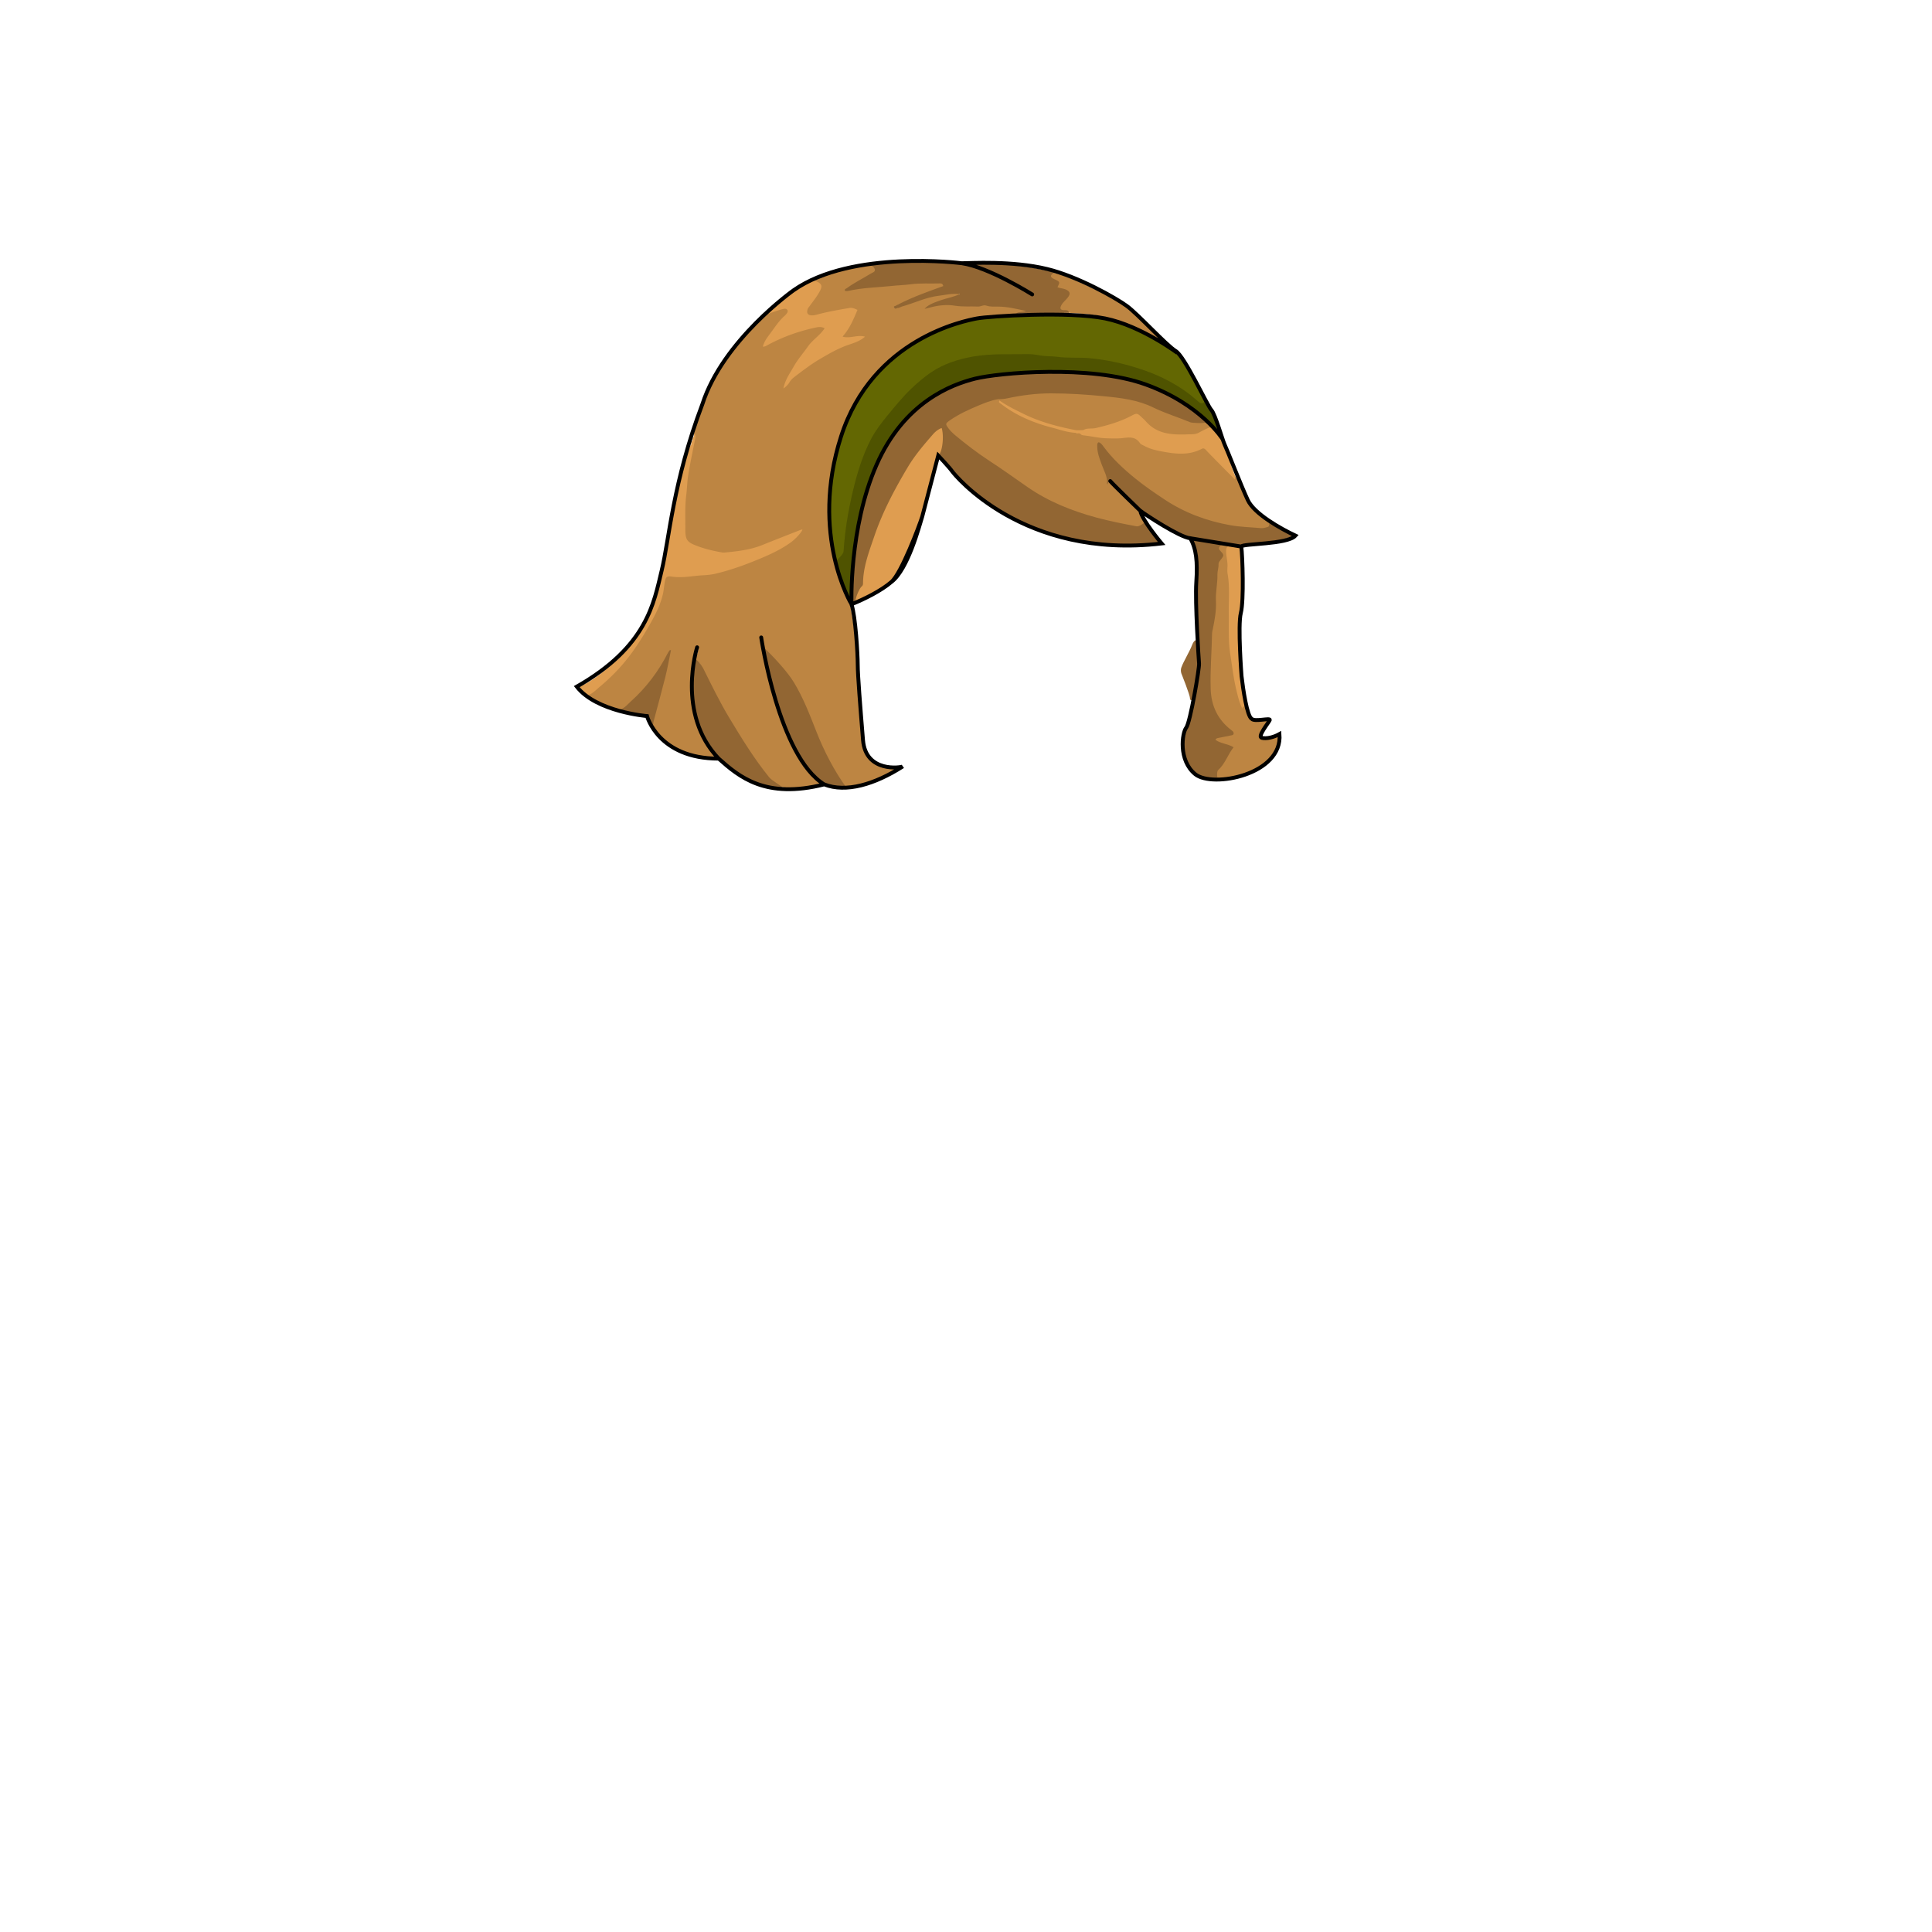 <svg xmlns="http://www.w3.org/2000/svg" id="hair" viewBox="0 0 3000 3000"><path id="cl1" fill="#BD8542" d="M1578.1 487.9c-28.5 2.9-56.8 5.1-84.8 11.5-41.5 9.5-76.1 31-107.8 58.2-17.8 15.3-33.2 32.6-45.4 52.7-6.5 10.8-14.2 20.9-21.1 31.5-10 22.9-17.6 40.6-21.6 63.7-5.8 34.2-11.2 67.1-9.7 102 1.7 39.6 9.7 76.1 25.5 112.5 1.8 4.3 4.3 9.4 4.2 14.2 3.1 1.9 2.8 5 3.3 7.9 4.9 29.3 10.8 57.5 11.3 87.1.8 43.7 3.1 85.5 8.9 128.8.4 3 3.1 8.6 3.8 11.5 3.3 7.6 13.9 16.9 27.2 20.1 4.9 1.1 14.1 3.4 20.3 4.2-5 4.5-18.2 11.7-23.3 13.8-17.9 7.4-38.7 16.6-58.5 15.7-9.9-6.6-14.9-22.4-20.3-32.2-11.8-21.3-20.6-44-29.5-66.6-13.8-35.1-28.7-69.7-55.6-97.3-3.7-3.8-7.6-4.2-10.6-8.6-2.5-4.4-10.3-6.5-10.8-11.5-.2-2.4 1.1-8.3-.4-10.2-2-2.6 2.1-7.5-1.1-7-3.5.5 1.4 3.9 1.1 7-.3 2.6.9 3.6 1.4 6.2 1.9 11.2 1.4 21.9 5 32.8 9.6 28.4 18.3 58.3 25.8 87.3 9.8 25.3 15 40.2 31.3 60.7 6.5 8.1 16.3 22 24.7 28.2 1.8 1.3 5.9 4.5 7 7.4-20.8 6.9-49.6 7.7-70.2.9-7.5-2.6-12.8-7.8-17.6-14-39.7-51.5-72.2-107.4-99.9-166.1-.6-1.8-1.2-3.6-2-5.3-.5-.9-.8-1.8-1.2-2.7-1.2-5.4-10.4-.9-5.8-14.8 0-1.3 1.8-3.5 1.8-4.8 0-3.8 3.2-7.1-.7-7.4-3.6-.2-.8 3.4-1.7 6.4-2.2 7.3-5 14.7-6.5 22.2-3.2 49.2 2.3 89.3 27.9 130.1 1.4 2.2 10.6 8.3 10.8 11.1 0 .8-11.1 4.3-11.6 1.1-22.4.3-43.7-5.1-63-17.3-11.7-7.4-20.2-17.2-24.6-30.4-1.8-4.6-1.1-9 .1-13.6 8.9-32.4 17.7-64.9 23.6-96.7-9.6 19.2-22.3 37.9-37.7 54.6-8.8 9.5-17.7 19-28.3 26.7-3.5 2.6-7 5.3-11.8 3-17.5-4.3-34.1-10.4-48.4-21.8 3.8-6.2 10.3-9.3 15.6-13.8 44.1-36.6 74.8-82.8 96.8-135.1 3.5-8.4 3.2-17.7 5.3-26.4 2.7-11.1 5.3-12.4 16.6-12.2 27.4.4 54.7-1.1 81-9.1 27.1-8.2 53.7-18.1 78.8-31.4 12.4-6.6 24.2-13.8 34.1-25.1-17.8 6.6-34.7 13.5-51.7 20.2-19.8 7.8-40.3 12.4-61.3 12.8-19.9.4-38.7-6-56.4-15.1-5.4-2.8-7.1-7.7-7.8-13.2-2.4-18.9-1.7-37.9-.6-56.8 1.9-32.7 8.3-64.6 15.7-96.4.4-1.6 0-3.3-.2-5 .1-6.1 2.9-11.6 4.8-17.2 10.1-31.4 22.3-61.9 39.3-90.4 17.5-29.4 40.3-54.4 64.5-78.3.9-.9 2.2-1.3 3.4-1.9 8.1-1.8 15.5-5.9 23.7-7.4 3.9-.7 8.6-1.7 11 2.3 2.4 4.1-.6 7.8-3.3 10.6-12.3 12.8-22.4 27.2-33.1 44.1 11.2-5.5 20.5-10 30-14.2 16-7.1 32.8-11 49.7-15 1-.2 2-.4 3-.4 3.6 0 7.9-.9 9.9 2.9 2.2 4.2-.6 8-3.7 10.5-7.6 6.1-13.8 13.4-19.9 20.9-14 17-25.8 35.4-34.3 53.6 31.3-31.4 70.7-52.5 115.3-68.6-8.5-1.1-14.5 1.9-20.8 1.4-3-.3-6.5.3-8.3-2.5-2-3.1.8-5.7 2.5-8 5.7-7.9 10.3-16.3 13.9-25.3 3.4-8.4 2.2-10-7-9-14.9 1.6-29.5 5.1-44.1 8.4-6.9 1.6-15.2 6-20.4-1.3-5.2-7.3 1.4-13.6 5.5-19.6l6.3-9c9.5-13 9.4-14.2-1.6-24.5 20-10.7 41.1-18.1 63.5-21.5 6.2-.9 12.5-1.6 18.7-2.4 2.2-1.2 4.5-1 6.8-.6 3.5.6 6.2 2.5 7.4 6 1.3 3.9-1.4 6.3-4.1 8.3-7.3 5.3-15.5 9.1-23.1 13.8-4.5 2.8-9.1 5.5-14.7 9.2 34.8-5.4 68.7-7 102.5-10.6 12.3-1.3 24.6-.6 36.9-.3 3.3.1 7.3.6 8.2 4.4 1.1 4.8-3.5 6.2-6.7 7.2-20.3 6.7-39.8 15.2-59.3 23.8-1.7.7-3.6 1.1-5.3 1.7-.8.3-1.6.6-2.4 1-1.2.5-2.3 1.1-3.5 1.7-.7.5 1.8-.1 1 .3-1.8 1.1.6-.6-1.2.4 4.3-1.7 1 .5 5.2-1.4.9-.4 1.8-.7 2.7-1 1.9-.6 3.7-1.6 5.5-2.4 23.3-8.9 46.8-17.3 72-19.1 1.3-.1 2.6-.5 3.9-.5 4.2-.1 10.4-1.6 11.5 2.9 1.2 5.1-5.2 5.8-9 6.8-13.3 3.7-26.3 8.5-38.7 12.8 17.3-7 35.8-4.6 54.5-3.1 17.8 1.4 35.7-1.3 53.7 0 12.3.9 24.4 2.8 36.4 5.3 3.1.7 6.7 1 8.1 5.4-5.3 2.5-11.2 1.2-16.2 3.6zm137 236.9c-3.1-7.4-5.7-15-7.3-22.8-.6-3-2.4-6.3 1-10.1 16.6 22.2 36.6 40.4 57.9 57.6 54.2 43.7 114.9 70.6 185.3 73 5.3.2 10.7.5 15.8-1.7 3.1-1.4 11.5-5.5 6.9-9.5-3.4-2.6-7.6-5.1-11-7.6-15.2-11.3-28.7-21.8-33.6-41-2-7.8-7.1-16.1-11.9-23.1-3 .6-3.9-2-5.4-3.6-12-12.4-24.6-24.2-36.4-36.9-3.8-4.1-7.9-6.2-13.2-3.5-13.1 6.6-27.2 6.8-41 5.3-20.1-2.2-40.5-4.6-55.9-20.3-3.3-3.3-7.8-3-12.2-3.4-9.4-.8-18.5 2.3-27.8 1.5-15.9-1.3-31.7-2.9-47.3-6.4-2.9-.7-5.9-1.1-8.8-2-1-.3-1.9-.5-2.9-.6-28.9-6.1-57.6-13.4-83.9-27.3-11-5.8-22.8-10.9-30.5-21.6-.9-1.3-2.1-2.1-3.7-2.5-5.2-.8-9.8 1.6-14.5 3.2-21.2 7.2-41.6 16.2-60.2 28.6-8.8 5.8-9.1 9.7-2.6 17.9 3.5 4.5 7.9 8 12.1 11.8 20.6 18.6 44 33.3 66.8 48.9 31.3 21.4 61.4 44.6 97 59.1 37.8 15.5 77.1 25.3 117.3 31.8 3.5.6 14.2-.6 15.1-6.7-4.9-5.8-7.1-14.1-12-19.9-13.1-15.5-30.6-27.2-42.5-43.8 3.5-9.8-7-15.7-10.6-24.4zm270.6 418.2c-5.1 2.3-9.6 1.8-14.2 3.2-4.9 1.5-7.2 3.5-13.8.3-3.3-4.7-2-5.9.3-9.8 3-5.2 9.9-11.3 11.2-18.2-7.1 1-13.4.6-19.7.3-5.5-.2-9-2.8-10.7-7.7-2.2-6.2-2.8-13.8-6-19.7-2.2-1-5.1-.6-5.5-2.5-9-34.9-15.5-70.2-16.2-106.3-.8-40.2 1.1-80.5-3.8-120.6-.7-5.4 2.1-8.8 5.1-12.3-5.1-2.6-10.8-4.3-16.2-5-7.9-.9-6.2 6.6-4 10.8 1.6 3.2 5.2 5.9 2.6 9.9-7.8 11.9-6.1 25.5-7.7 38.6-2 16.9 0 34.1-2.9 50.8-6.6 37-7.1 74.2-6.8 111.5.2 22.3 5.3 42.9 21.6 59.4 2.8 2.8 5.6 5.7 8.5 8.4 4 3.6 2.5 5.6-2 6.5-4.5 1-9.3 1.3-13.7 2.9-2.6.9-5.3 2-5.7 5-.3 3.2 2.6 4.3 5 5.5 3.9 1.9 8.1 3.1 12.2 4.4 5.4 1.7 6.9 4.4 3.9 9.6-4.9 8.3-9.4 16.8-15.8 24.3-2.7 3.2-6.1 14.1-.4 18.8 7.1 1.9 10.3-1.2 17.5-.7.9-.4 6.4-2.6 7.4-2.8 20.7-3.4 37.9-13.9 54.1-27.4 8.7-10.1 16.1-23.1 15.7-37.2zM1552 621.9c3.5 5.1 8.8 8 13.9 11 23.8 14.1 49.2 24.6 76.2 31 13.2 3.1 26.2 7.9 40.1 6.2 21-2.1 42.2-5.5 60.5-15.5 17.7-9.6 28.6-7 41.5 7.6 16.9 19 68.2 23.5 100.5 2.6-5-6.5-9.5-10.3-16.5-14.5-4.4.7-19.1 2.6-22.7 1.2-19.2-7.4-38.6-14.1-57.3-22.8-15.3-7.2-31.7-11.2-48.7-12.9-12.1-1.2-24.3-2.4-36.4-4.1-16.1-2.3-32.3-1.8-48.5-3.1-24.8-2.1-49.7-.2-74.3 3.9-10.3 1.7-20.9 3.1-30.5 7.7.8.4 1.5 1.1 2.2 1.7zm-170.4 275.7c9.3-7 15.8-16.1 19.7-27.1 3.7-10.7 7.7-21.3 10.9-32.1 13.9-45.8 28.6-91.4 40.5-137.7 1-3.9 2.3-7.6 5.4-10.5 6.7-5.2 8-13.2 4.1-25.6-5.4 2-9.7 5.5-13.4 9.7-14.1 16.2-28.1 32.5-39.2 51.1-20.6 34.6-39.4 70-52.3 108.2-8 23.5-17 46.8-17.2 72.1 0 1.7-.4 3.5-1.7 4.6-4.5 3.7-4.4 8.6-4.3 13.7 17.5-5.6 32.9-15.3 47.5-26.4zm288.3-411.1c26.7 1.3 52.6 5.5 76.8 17.7 16.2 8.2 32.8 15.9 49.2 23.8 2.1.9 6.1-2.4 5.5-4.2-9.4-8.4-18.4-18.2-27.5-27-29-28.2-67.1-45-103.8-61.4-10.9-4.9-21.9-9.5-33.8-11.9-1.3.1-2.6.3-4 .3-2.5 0-4.8.6-5.6 3.1-.8 2.7 1.3 4.4 3.2 5.6 1.9 1.3 4.1 2.2 6.2 3 2.7 1 5.9 1.2 6.9 4.5-1.7 3.3-6.8 2.8-7.7 7 7.1 1.7 13.9 3.1 20.6 5 3.6 1 4.7 3.6 1.8 6.8-2.3 2.4-4.6 4.8-7 7.1-4.9 4.5-7.4 10-8 16.5 5.4 3.5 12.2-1.2 17.2 3.3 3.4.4 6.7.6 10 .8z"/><path id="sd1" fill="#926633" d="M1834.9 1035.3c1.9-6.2 12.4-23.8 16-33.3s6.8-7.7 6.8-7.7c2.8 6.9 1.3 14.2 1.8 21.3 1.4 19.2-1.2 38.3-4.5 57.3-.7 3.9-.9 7.9-1.8 11.7-3 4.8-5.1 1.6-5.1 1.6s-.3-1.5-.4-2.2c.2-4.6-13.4-38.6-13.4-38.6-1.7-6.1.6-10.1.6-10.1zm-270.3-416.9c22.1-4.7 44.5-7.6 67.2-7.6 27.6 0 55.1 1.8 82.5 4.5 26.1 2.5 52.3 5.6 76.4 17.4 18.5 9.1 38.4 15 57.4 23 2.7 1.1 22.7 2.3 25.6-.2-8.3-9.2-24.4-18.9-34.2-26.3-29.7-22.2-68.4-39.1-105.8-44.5-21.8-3.2-48.4-6.2-70.3-6.8-43.2-1.3-88.5-1-131.4 6.6-31.8 5.6-62.3 15.6-87.9 35.7-21.6 16.9-42.8 34.9-58.8 57.4-25.6 36.2-41.3 80.9-49.6 123.6-4.6 23.5-7 52.3-9.6 76-1.6 14.5-3.5 29.2-4.1 43.8-.1 1.7.3 16.8 3.8 17.3 3-5.9 15.6-25.9 16-32.4 1.7-28.1 10.9-54.3 20.7-80.1 17.6-46.2 40-90.1 70.4-129.5 5.9-7.6 13.1-14.2 19.2-21.7 1.8-2.2 4.3-5.6 7.2-4.4 3.7 1.5 1.4 5.9 2 9 .8 4.3-4.1 6.8-3.3 11 5-.4-1.2 11.7.3 16.5 7.8 12.3 21 27.3 32.7 39.3 33.8 34.7 81.8 61.8 127.3 78 37.6 13.4 76.8 18.5 116.3 21.6 13.3 1 26.6.4 39.9 1.6 6.3.5 19.9-1.2 26.8-4-5.3-7.3-16.8-27.6-22.8-33.3-2.5 3.3-10.1 8-13.4 7.4-20.8-3.9-41.6-8-62.1-13.5-38.4-10.4-75-24.9-107.9-47.8-19.4-13.5-38.5-27.2-58.3-40.1-18.7-12.2-36.3-25.7-53.4-39.9-4.8-4-9.3-8.5-12.8-13.9-1.9-2.9-1.7-4.7.8-6.7 1.6-1.2 3.1-2.5 4.8-3.6 13.3-9 27.8-15.6 42.5-21.8 10.1-4.2 20.2-8.4 31.2-10.2 5 .2 9.8-.3 14.7-1.4zm38.2-161.2c-1.9 2.1 1.6 1.4-1.1 0-1.8-.9-4.9-3.4-6.5-4.6-2.7-2-8.1-4.2-10.7-6.2-21-16.2-45-22.3-69.4-31.1-20.5-7.4-44.1-9.7-66.1-9.4-24.6.4-49.3-.1-73.8 2.3-9.8 1-19.9.3-29.5 3.5 1 .1 2 .3 3 .3 5-.2 9 2.5 9.8 6.8.7 3.4-4.1 4.6-6.8 6.3-12.1 7.5-25 13.7-36.5 22.2-1.4 1.1-4 1.2-3.3 4.1 2 .9 4 .6 5.9.2 21.7-4.9 43.9-5.2 65.9-7.5 10.2-1.1 20.6-1.4 30.6-2.7 15-2 29.8-.8 44.7-1.3 2.2-.1 4.7-.3 5.7 4.1-23.2 8.4-46.6 16.6-68.7 27.9-1 1.2-2.9.8-4 2s-2.9.8-4 2c.7 4.7 3.5 2.9 6 2 .7 0 1.3 0 2-.1 1.1-1.3 2.9-.8 4-1.9 19.5-5.3 37.8-14.6 58-16.9 9.9-1.1 19.7-4.1 32.3-2.4-10.9 4.7-20.3 6.2-29.3 9.3-14.5 4.9-20.9 8.3-25.3 13.5 3.8-1 7.3-1.8 10.8-2.7 12-3.1 24.4-4.2 36.5-2.2 12 1.9 23.8.8 35.7 1.3 4.3.2 8.4-3 12.7-1.5 6.2 2.1 12.5 1.5 18.8 1.6 14.3 0 28 3.5 43 6.8-5.7 2.5-11.6.4-15.7 4.2 27.4-.2 55.2-1.3 82.5-1.2-.7-5.3-5.1-4.1-8.3-4.3-5.5-.4-6-3-3.9-7.2 2.4-4.9 6.8-8 10.1-12.2 4.9-6.1 3.8-9.8-3.4-12.9-4-1.7-8.4-1.5-12.4-3.3 3.9-8 4.1-8.5-4.2-12.2-6.7-3-8.6-5.7-1.5-10.2-.8-.5-1.6-1.3-2.5-1.5-30.1-7.3-60.7-11.6-91.7-12.4-2-.1-29.3.5-31.3.6 3.3 2.8 28.6 11.3 32 12.6 12.1 4.8 25.2 12.1 36.1 19.1m276.5 393.9c-3.9-.8-4 2.6-3.5 5.4 2.4 12.9 7.8 32.3 8.4 45.2.7 16.9-5.8 38.1-4.9 55 1.6 28.9 5.5 59.8 6.4 88.7.8 28-5.9 52.3-13.7 79.3-4.8 16.6-9.1 33.3-11.4 50.5-2.4 18.2 16 42.8 28.7 48.5 7.2 3.2 18 1.5 26 2-2-3.1-2.3-12.7 0-14.7 10.9-9.8 14.9-24 24-35.5-9.1-5.5-20-5.6-28.2-11.5 1.1-2.4 2.8-2.6 4.4-2.9 6.5-1.3 12.9-2.6 19.4-3.9 1.9-.4 4.2-.4 4.5-3 .2-2.2-1.3-3.5-3-4.8-21.5-16.3-31.9-37.9-32.7-64.8-.9-28.9 1.7-57.7 2.2-86.6 0-1.6.6-3.3.9-4.9 3.1-14.9 5.9-29.9 5.1-45.3-.7-13.6 2.7-27 2.3-40.7-.1-5.1 2-10.4 1.7-15.7-.1-2.5 1.2-4.3 2.7-6.2 6.4-8 6.3-8-.6-15.5-3.2-3.5 0-7.9 4.5-9-11.2-3.1-31.8-7.3-43.2-9.6zm-126-85.6c6.2 4.4 22 26.7 28 31.4 29.2 23.1 44.2 32.3 78 48.5 5.4 2.6 10.9 4.7 17 5.5 17.4 2.3 34.1 6 51.5 8 7.9.9 15.5 5.7 23.5 4.9 12.2-1.1 32.9-4.6 45-6.4 7.1-1.1 30.3-6.7 37.7-11.2-8.6-5.3-31.9-16.3-39.5-21 0 1.4.9 7.2-1.6 8-3.8 1.3-7.6 2.4-11.7 2-15.5-1.4-31.2-1.7-46.5-4.4-36.7-6.5-71.2-19.2-102.4-39.9-15.8-10.5-31.4-21.1-46.1-33.1-18.2-14.8-35.1-30.5-49-49.3-2.1-2.8-4.1-5.9-7.6-6.6-2.6 1.8-2 4-2 5.9-.2 10.2 3.6 19.6 7 28.9 3.5 9.8 9.3 18.8 8.1 29.9 0 .2.5.4.7.6 3.3-7.8 3.8-6 9.9-1.7zM1080.1 1024c-5.3.7-2.2 12.2-2.6 15.5-1.6 12.5-2.1 23.7-2.9 36.3-.4 11.5 4.6 28.7 7.9 39.5 7.6 25.1 18.5 40.1 32 62.1 1 1.6 13.1 9.4 14.8 10.6 23.6 17.4 43.5 34.5 88.8 36.8-4.6-4.3-19.7-12.9-23.6-17.7-23.2-28.6-42.5-60-61.5-91.5-15.1-25-27.9-51.3-40.9-77.5-.1 0-5.8-11.1-12-14.1zm105.9-2.2c11.9 35.6 21.4 75.2 33.5 105.3 2 8 2 12.3 6.6 19.4 4 8.5 10 14.5 11.1 22.2 9.8 17.5 24.8 38.6 42.5 47.9 7.1 3.7 25.5 8.8 34.7 6.5-18.5-25-35.5-58.2-46.7-87-10.3-26.3-20.4-52.6-35.1-76.8-10.2-16.8-32.5-40.6-46.7-54.1.2 1.6-.4 15.1.1 16.6zm-187.5 88.1c5.2.6 8.5 2.6 10.3 7.6 1.3 3.7 3.4 7.1 5.1 10.6.3-2.6.4-5.3 1-7.9 6.1-23.1 12.5-46.1 18.3-69.2 3.4-13.6 5.8-27.5 8.7-41.5-1.4.2-1.9.1-2 .2-1 1.3-2 2.6-2.8 4.1-14.6 28.8-33.8 54.1-57.8 75.6-5.7 5.1-10.7 12.1-19.5 12.7 12.6 4.5 25.6 6.1 38.7 7.8z"/><path id="hl1" fill="#DF9D50" d="M1077.7 673.6c2.6 1.9 2.4 4.4 1.9 7.2-3.8 19.1-7.9 38.2-11 57.4-1.6 10.1-1.7 20.5-3 30.6-2.1 17-1.3 33.8-1.4 50.8-.2 19.7 2.3 22.4 21.1 29.2 11.6 4.2 23.5 6.8 35.6 9 1.3.2 2.7.3 4 .2 20.1-1.9 40.1-4.1 59.1-11.8 20-8.1 40.1-15.9 60.2-23.8.5-.2 1.3.1 1.9.2-2.7 5.6-11.3 14.7-18.1 19.6-14.1 10.2-29.8 17.7-45.7 24.4-23.2 9.8-46.9 18.5-71.5 24.3-6.5 1.5-13.3 2.1-19.6 2.4-13.9.8-27.7 3.7-41.7 2.7-2-.2-4-.2-5.9-.6-7.3-1.2-9.6 0-11.1 7.1-1.4 7.1-1.7 14.5-3.5 21.5-4 16.3-11.7 31.1-19.9 45.5-11.5 20.2-23.8 39.9-38.6 57.8-11.7 14.1-24.7 27-38.7 38.7-6.3 5.3-12 11.5-20.1 14.2-5.6-2.5-9.5-7-13.7-11.4.8-1 1.3-2.1 2-2.5 30.9-14.6 54.9-37.3 74.9-64.5 20.8-28.3 38.9-58.3 47.8-92.6 4.2-16.4 6.3-33.3 9.2-50 4.9-28.2 9.3-56.5 14.7-84.6 5.5-28.5 15.7-55.6 25.5-82.9 2.2-1.5.6-4.3 2-6.1v.1c2.3-1.6.7-4.3 1.9-6.2l-.1.1c2.5-1.4.8-4.3 2.1-6.1l-.3.1zm306.5 230c9.3-7 17.4-20.1 21.3-31.1 3.7-10.7 9.5-22.6 12.7-33.4 16.1-45.6 23.5-75.1 35.4-121.4 1-3.9.2-7.5 3.3-10.4 6.7-5.2 9.2-30.3 5.3-42.7-5.4 2-9.7 5.5-13.4 9.7-14.1 16.2-28.1 32.5-39.2 51.1-20.6 34.6-39.4 70-52.3 108.2-8 23.5-17 46.8-17.2 72.1 0 1.7-.4 3.5-1.7 4.6-4.5 3.7-10.2 18.7-10.1 23.8 17.5-5.6 41.3-19.4 55.9-30.5zm-188.3-423.8c-.6.8-1.2 1.6-2.1 2l.1-.1c-.5.9-1.2 1.7-2.2 2l.1-.1c-.4 1-1 1.9-2.2 2h-.1c1.4 2 3.2 1.7 5.3 1 6.3-2.2 12.5-4.5 19-6.2 3-.8 7.2-2.2 9 1.3 1.4 2.7-1.4 5.5-3.4 7.7-.2.2-.4.5-.7.7-8.4 7.3-14.5 16.5-20.9 25.3-5.1 7-11 13.8-13.3 22.9 3.9.1 6.3-1.9 8.8-3.2 23-12.3 47.4-20.9 72.9-26.4 4.5-1 8.9-1.6 14.4.9-7.4 11.4-18.7 17.9-25.9 28.2-7.2 10.3-15.7 19.9-21.9 30.8-6.1 10.8-13.7 21-16.3 34.7 4.3-3.2 7.3-6 9.5-9.8 2-3.5 5-6.3 8.2-8.7 12.7-9.6 25.3-19.3 39.1-27.4 14.3-8.4 28.7-16.7 44.6-22.1 8.5-2.9 17.5-5.6 25.3-12.5-12-3.5-22.9 3.4-35-.1 11.3-12.4 17-26.8 23.3-41.5-4.3-1.9-7.8-3.8-12.5-3-17.3 3-34.6 5.9-51.5 10.6a29 29 0 0 1-5.9.9c-7.1.2-9.7-3.2-7.4-9.9.6-1.8 2.2-3.3 3.3-4.9 4.8-6.8 10.1-13.2 14.2-20.4 5.4-9.4 6.5-13.8-6.5-18.6-.6-.2-1.3-.3-1.9-.5-24.9 11-47.1 26.3-67.4 44.4zM1671.6 669c-1.8.2-4.1-.1-3.6 3h2c2.3 2.1 5.8-.3 8 2 1.1 1.4 2.7 1.8 4.4 2 12.1 1.3 24 4.3 36.3 4.6 6.9.2 13.6.4 20.5 0 10.5-.6 22.6-4.8 30.7 7.2 1.5 2.3 4.8 3.4 7.4 4.8 8.3 4.5 17.2 6.6 26.4 8.3 21 4 41.9 6.7 62.1-3.8 2.8-1.5 4.6-.7 6.8 1.7 9.3 9.9 19 19.5 28.5 29.2 5.3 5.4 10.7 10.7 16.5 16.6.3-2.4.4-3.7.6-5-5.5-13.1-9.3-26.8-14.9-39.9-.6-1.5 2.4-7.1 1.3-8-9-7.4-12.9-22.1-22.8-28.5-4.4-.1-16.1 6.4-20 8.5-5.9 3.3-11.8 2.5-18.5 2.8-24.4.9-46.2-.7-63.1-19.2-2.2-2.5-4.6-4.8-7.1-7.1-7.2-6.8-7.8-7.1-16.4-2.5-17.5 9.2-36.2 14.6-55.3 19-6.5 1.5-13.5-.5-19.5 3.3-3.2 2.1-6.8.6-10.3 1zm262.3 423.9c-2.5-3.2 0-7.2-1.8-10.5-.1-1.1-.3-2.3-.4-3.4-2-3.3.1-7.2-1.6-10.5-.4-5.3.9-10.2.1-15.5-5.1-36.1-6.7-72.3-2.2-108.5 3-24.6 3.1-51.6 1.6-76.2-.3-5-1.3-9.9-2.1-14.8-.8-5.2-9.5-8-14.8-7.2-8.6 1.4-9.2 5.1-8.6 13.4.5 6.9 2.4 13.7 1.9 20.7-.2 3.6-.4 7.4.3 11 3.5 20.4 1.4 41 1.7 61.6.3 20.9-.9 41.9 2.3 62.6 3 18.9 5.1 38 9.7 56.6 2.2 8.9 4.1 17.9 9.1 28.2.6-3.9 2.4-2.4 2.6-3.6l2.2-3.9zm-264.8-425.2c-27.5-5.5-54.6-12.6-79.9-25.1-12.7-6.3-25.5-12.4-37.2-20.7-2.3 3.2 1.1 4.2 2.5 5.3 8.9 6.9 18.5 12.9 28.6 18.1 16.3 8.3 33.5 14.4 51.2 18.9 11.2 2.9 22.2 6.9 33.8 7.7 1.8-2.5 4.5-1.9 7-2s5.2.5 7-2c-4.4 0-8.8.6-13-.2z"/><path fill="#636702" d="M1299.3 880.5c-4.5-12.6-7.5-32.6-9-45.7-2-17.8-3.1-43.6-2.2-61.6 1.6-29.9 7.7-56.6 14.9-85.7 3.4-13.6 8.4-31.7 16.2-43.4 12-18 22.4-38.2 35.2-55.6 19.8-26.8 56.8-49.3 84.8-67.2 24.6-15.8 48.5-21.2 76.6-26.8 26.4-5.2 57.9-7.1 84.8-6 19.9.8 41.1-1.2 61 .6 15.2 1.4 39.4 2.6 54.5 5.4 13.9 2.6 24.9 5.7 37.5 11.7 22.9 10.8 37.9 20.7 61 31.1 14.9 6.8 27 27.4 34.8 41.6 8.3 15.2 15.7 30.1 24.1 45.2 1.6 2.9-4.8 4.4-8 4.2-3.5-.2-6.1-2.5-8.7-4.6-31.9-27.6-69.3-44.2-109.9-54.6-24.9-6.4-50.1-10.1-75.9-10.4-21.9-.3-43.8-3.2-65.6-4.6-44.9-2.9-89.9-4-133 13.1-29.7 11.8-51.7 33.6-72.5 56.6-9.6 10.6-18.3 22-27.3 33.1-22 27.5-32.8 59.9-42 93.1-9.7 35.1-15 70.9-18.3 107.1-.4 4.8-6.1 21.4-13 23.4z"/><path fill="#4F5300" d="M1297.4 872.9c2.7-4.3 12.2-11.9 12.5-16.8 1.9-31.4 7.1-62.4 14.3-93 6.7-28.1 15-55.8 28.4-81.5 6.9-13.1 16.2-25.1 25.6-36.6 12-14.6 23.9-29.3 37.7-42.3 9.4-8.9 19.3-17.3 30-24.6 19.8-13.4 41.9-20.3 65.4-24.5 28.8-5 57.6-3.1 86.4-3.7 7-.1 13.8 1.6 20.7 2.5 7.6 1 15.3.6 22.8 1.6 16.5 2.3 33.2.7 49.7 2.1 26.1 2.3 51.6 7.9 76.6 15.8 27.8 8.8 53.7 21.1 77.1 38.4 6.1 4.5 11.7 9.8 17.7 14.5 1.7 1.3 6.8 3.4 7.7-1.8 11.2 15.8 21.1 33.5 23.3 47.8-6.6-5.6-20.5-18.1-26.4-23.1-24.8-20.9-52.9-35.1-82.3-48.6-21.2-9.7-42.1-12.8-65.3-16.2-43.6-6.4-87.6-4.6-131.5-4-34.3.5-63.5 5.1-96.1 15.9-16.8 5.5-32.9 12.5-46.8 23.6-14.8 11.8-27.8 22.1-41 35.8-21.2 21.9-36.1 45.4-46.6 73.9-12.3 33.5-22.7 65.1-26.6 100.7-1.4 12.7-1.9 26-5.2 38.5-1.7 10.4-2.2 22.5-2.6 33.1-.2 3.6-1 27.6-3.1 31-6.5-6.5-20.6-44.5-22.4-58.5z"/><path fill="none" stroke="#000" stroke-linecap="round" stroke-miterlimit="10" stroke-width="6" d="M1432.1 802c-4.4 14-32.2 88-47.9 101.6-15.7 13.6-42.1 26.8-62 34.7 6.3 18.8 9.7 77.7 9.7 93.8 0 16.1 4 65.9 8.2 117.2 4.2 51.2 59.4 42.6 61.8 40.8-44 28.1-88.3 41.1-122.1 27.9-91 23-131.9-11.6-163.8-40-94 0-111.3-66.1-111.3-66.1s-78.6-6.3-109.1-45.7c109.4-62.3 119.7-130.1 131.8-180.1 12.1-50 17.2-136.8 63.2-258.4 32.1-99.8 141.7-177 141.7-177 90.7-63.7 261-42 261-42m-109.1 494.9c25.8-19.6 43.5-87.5 47.9-101.6l24.8-94.7s17.7 18.9 21.5 24.4c3.8 5.5 110.6 137.5 325.4 112.2 0 0-30.5-36.3-33.2-50.8 8.1 6.1 61.2 41.2 77.6 42.7 9.4 16.1 11.5 36.1 9.4 68.1-2.1 32 3.7 119.2 4.3 126.3.7 7.1-13.7 91.9-20 99.8-6.3 7.9-12.6 50.5 14.1 72.2 26.7 21.7 135.9.9 130.8-62.4-9.1 5.1-20.1 7.7-27.5 5.9-7.4-1.8 10.8-23.6 12.4-27.6 1.6-4-23.6 3.2-28-1.9-7.3-3.7-13.5-46.3-15.8-66.3 0 0-6.1-78.7-1.1-98.1 5-19.4 2.6-89.6.7-103.1 1.4-5 71.8-2.9 84.1-17-23-10.8-64-33.8-74-55.2-10-21.3-32.7-79.7-36-86.3-3.3-6.7-14.3-46.7-20.7-53.7-6.4-7-41.2-83.1-55.4-91.6-14.1-8.5-58.8-57.6-76-70-17.2-12.5-75.5-45.6-123.5-57.2-54.8-13.3-119-9-132.7-9m-410.8 596.4s-33 103.4 33.5 172.9m66-188.2s27.3 184.9 97.8 228.2m551-668.1S1773 506 1716 494.5s-181-3.5-199.1 0c-18.1 3.5-161.9 30.5-211 183.5s16.3 260.3 16.3 260.3S1318 820 1361 722s117-125 153-134 178.5-22.2 265 9 119.7 85.3 119.7 85.3m-295.9-225.1s-67.5-42.5-109.5-48.5M1724 747c4 5 46.6 46.1 46.6 46.1m77.6 42.7l79.3 12.9"/></svg>